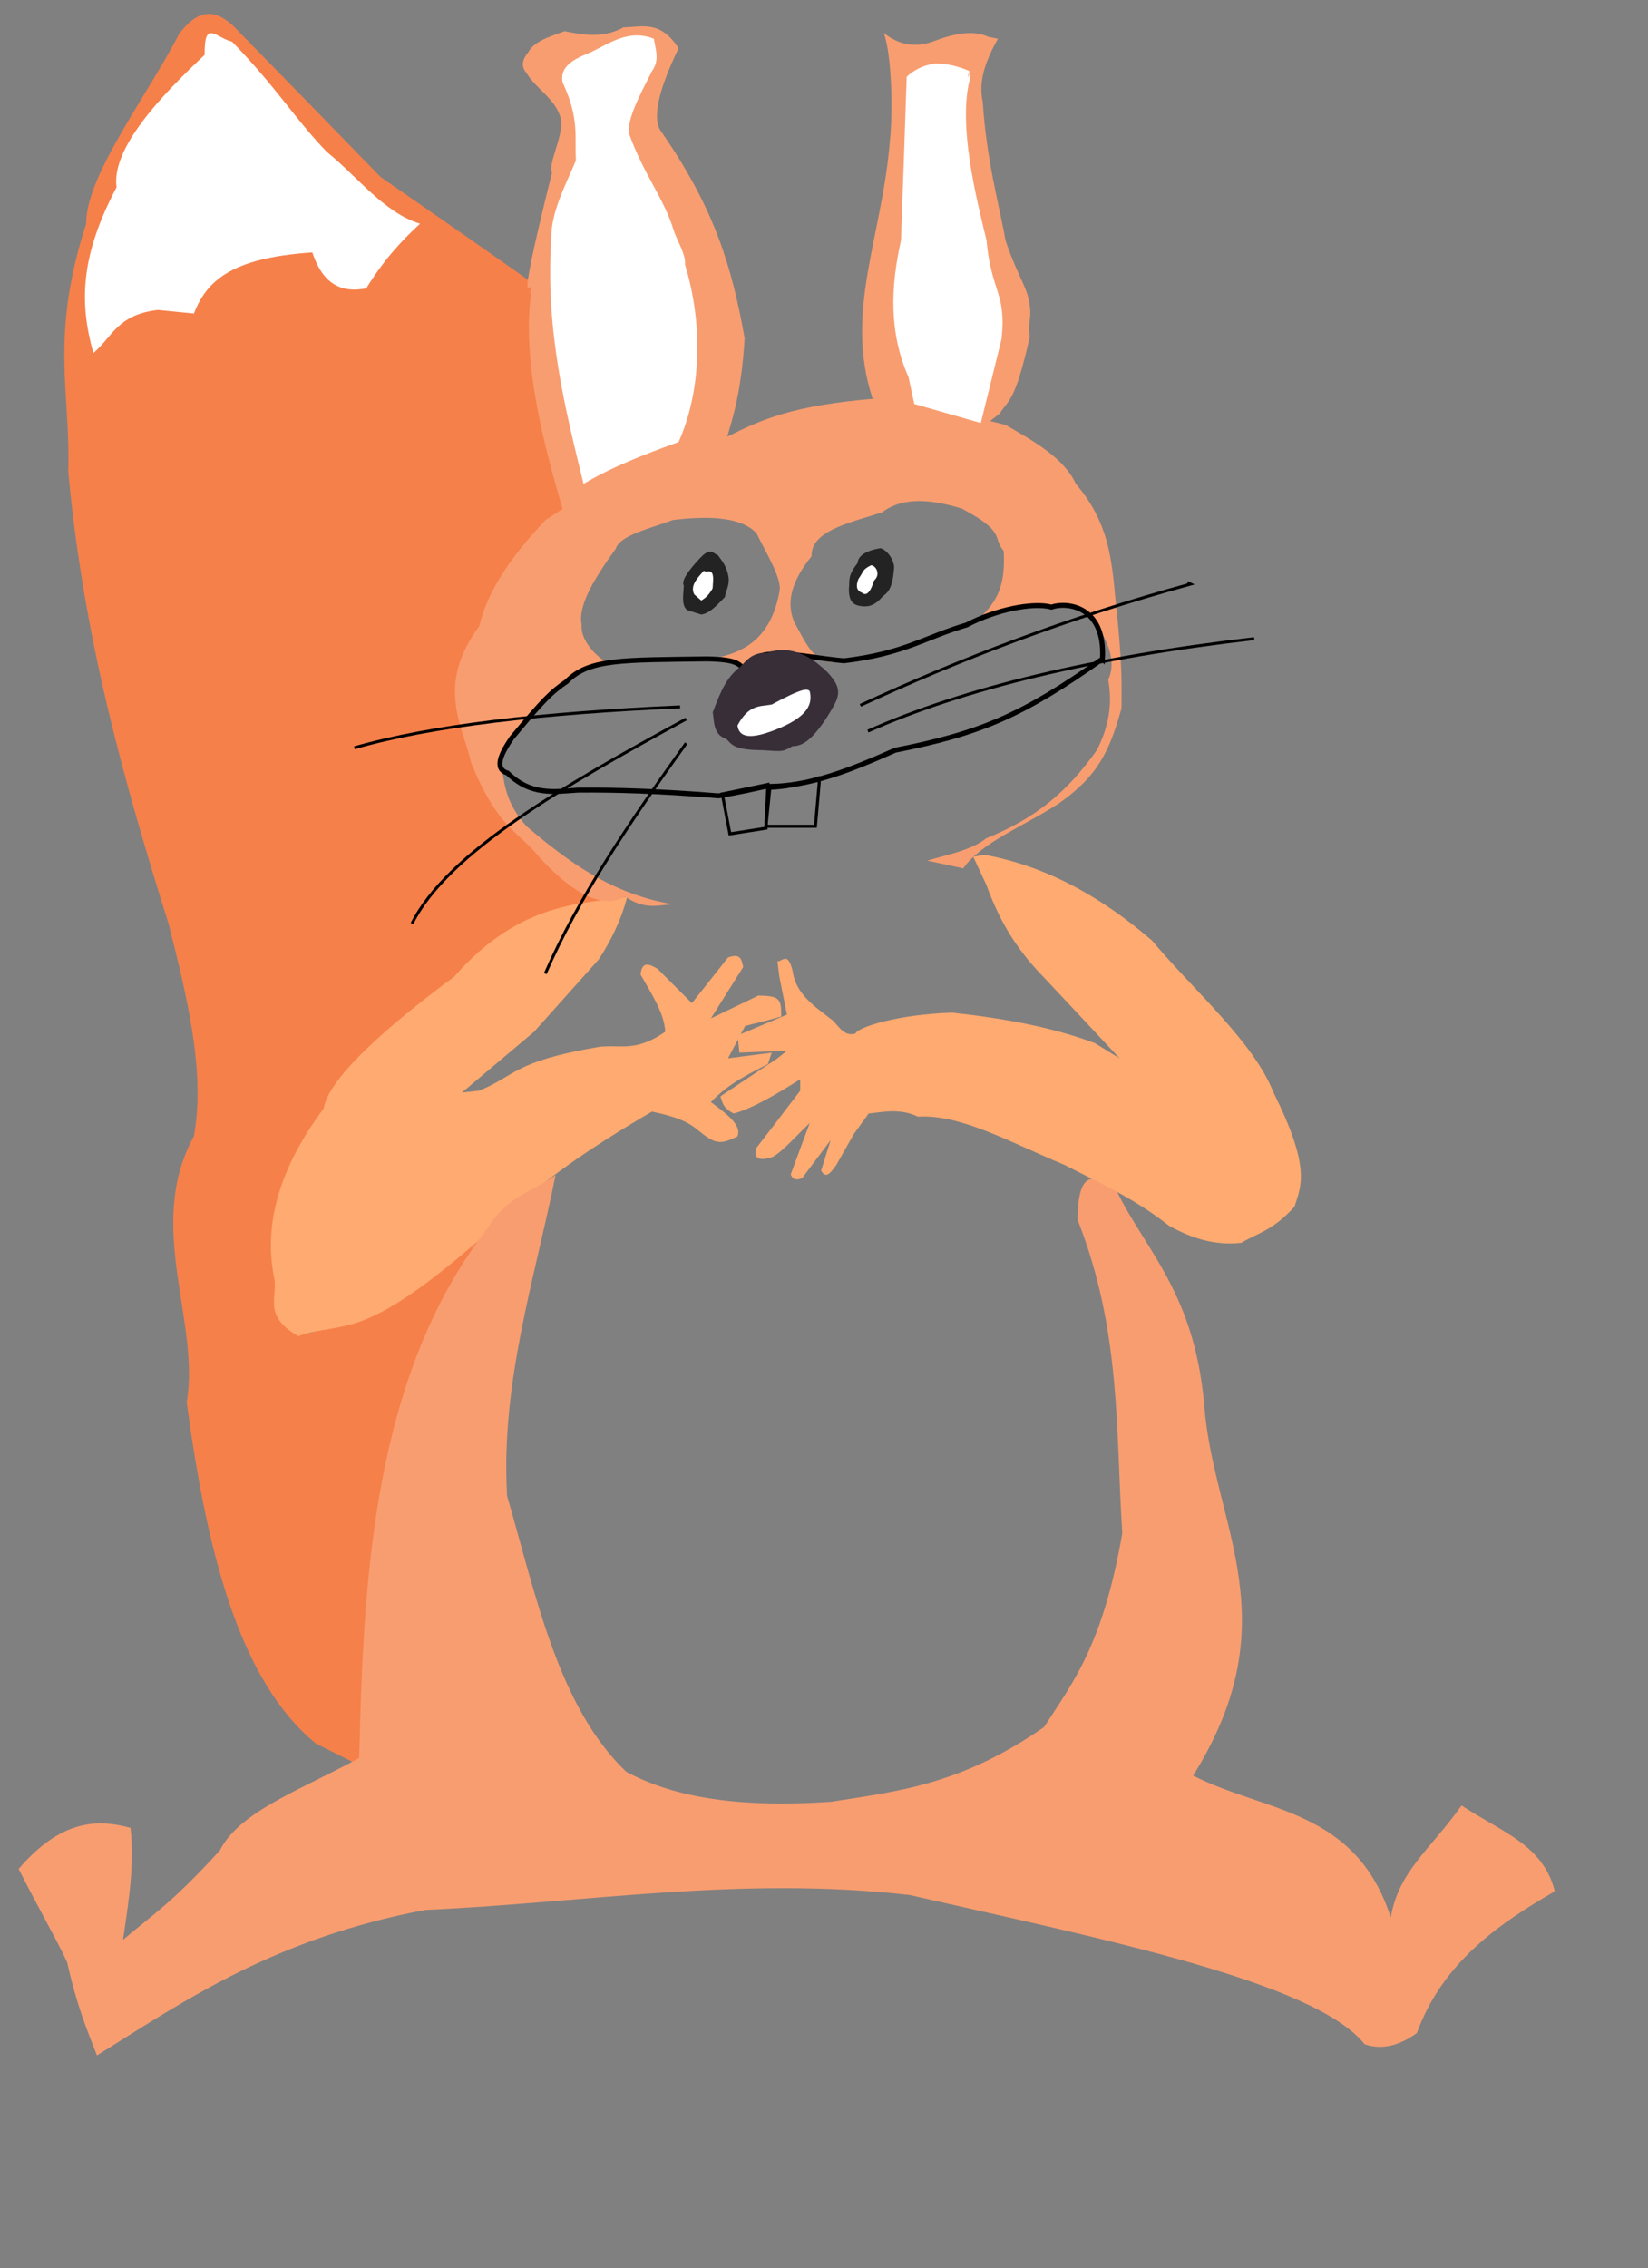 <?xml version="1.0" encoding="UTF-8" standalone="no"?>
<!-- Created with Inkscape (http://www.inkscape.org/) -->

<svg
   xmlns:dc="http://purl.org/dc/elements/1.1/"
   xmlns:cc="http://creativecommons.org/ns#"
   xmlns:rdf="http://www.w3.org/1999/02/22-rdf-syntax-ns#"
   xmlns:svg="http://www.w3.org/2000/svg"
   xmlns="http://www.w3.org/2000/svg"
   xmlns:sodipodi="http://sodipodi.sourceforge.net/DTD/sodipodi-0.dtd"
   xmlns:inkscape="http://www.inkscape.org/namespaces/inkscape"
   id="svg4715"
   version="1.1"
   inkscape:version="0.91 r13725"
   width="1700"
   height="2338"
   viewBox="0 0 1700 2338"
   sodipodi:docname="orav_vektor.svg">
  <rect x="0" y="0" width="1700" height="2338" fill="#808080" stroke="none"/>
  <defs
     id="defs4719" />
  <sodipodi:namedview
     pagecolor="#ffffff"
     bordercolor="#666666"
     borderopacity="1"
     objecttolerance="10"
     gridtolerance="10"
     guidetolerance="10"
     inkscape:pageopacity="0"
     inkscape:pageshadow="2"
     inkscape:window-width="1366"
     inkscape:window-height="705"
     id="namedview4717"
     showgrid="false"
     inkscape:zoom="0.94"
     inkscape:cx="739.57357"
     inkscape:cy="2795.0063"
     inkscape:window-x="-8"
     inkscape:window-y="-8"
     inkscape:window-maximized="1"
     inkscape:current-layer="layer10" />
  <g
     inkscape:groupmode="layer"
     id="layer2"
     inkscape:label="saba"
     style="display:inline">
    <path
       style="opacity:1;fill:#f6804a;fill-opacity:1;fill-rule:evenodd;stroke:none;stroke-width:1px;stroke-linecap:butt;stroke-linejoin:miter;stroke-opacity:1"
       d="M 185.185,34.296 C 150.446,101.049 88.588,181.36 88.889,230.593 50.978,347.516 73.076,404.43 70.37,486.148 c 16.172,173.951 58.334,321.913 103.704,466.667 19.294,76.39 37.929,152.561 25.926,218.519 -50.635,91.671 6.923,191.479 -7.407,274.074 20.603,153.046 53.924,287.015 133.333,351.852 l 51.852,25.926 c 30.488,-149.276 13.954,-293.612 66.667,-451.852 l 44.444,-70.37 16.42,-31.235 c -59.259,41.439 -131.234,93.019 -190.494,105.309 -24.668,-9.877 -29.509,-34.568 -29.63,-74.074 7.951,-45.334 3.244,-84.338 48.148,-148.148 49.631,-78.847 124.842,-140.64 203.704,-200 27.16,-6.432 65.432,-30.197 92.593,-18.519 C 576.112,905.098 533.772,864.722 500,815.778 478.318,775.037 480.885,734.296 477.778,693.556 498.931,629.69 529.243,586.842 560.16,542.505 l 25.025,-19.319 C 575.942,471.967 567.231,413.873 548.148,352.815 l 3.704,-59.259 C 512.784,265.864 461.272,229.877 392.593,182.444 347.538,136.156 299.345,86.727 244.444,30.593 219.065,3.693 201.115,13.948 185.185,34.296 Z"
       id="path5268"
       inkscape:connector-curvature="0"
       sodipodi:nodetypes="ccccccccccccccccccccccccc" />
    <path
       style="opacity:1;fill:#ffaa70;fill-opacity:1;fill-rule:evenodd;stroke:none;stroke-width:1px;stroke-linecap:butt;stroke-linejoin:miter;stroke-opacity:1"
       d="m 647.059,924.275 c -43.146,7.785 -108.944,3.101 -178.431,82.353 -64.455,47.813 -129.354,102.983 -134.768,136.035 -52.125,69.908 -59.813,127.041 -51.585,171.925 5.659,21.569 -12.904,41.137 25.451,62.706 51.151,-17.715 65.378,11.471 211.882,-121.647 36.778,-36.601 90.062,-73.203 152.941,-109.804 43.854,9.15 43.423,18.301 58.824,27.451 11.446,7.557 20.334,2.322 29.412,-1.961 4.634,-11.765 -11.736,-23.529 -27.451,-35.294 19.608,-20.367 39.216,-28.835 58.824,-39.216 l 3.922,-11.765 -45.098,5.882 17.647,-33.333 8.416,-2.215 c 11.924,-2.53 19.241,-5.059 28.839,-7.589 0.322,-19.36 -2.712,-21.088 -23.529,-21.569 l -49.02,23.529 33.333,-52.941 c -1.655,-6.842 -2.11,-14.883 -15.686,-9.804 l -37.255,47.059 -35.294,-35.294 c -8.588,-5.256 -16.359,-8.331 -17.647,5.882 11.142,19.608 24.318,39.216 25.49,58.824 -31.099,21.675 -46.929,12.812 -68.627,15.686 -88.706,15.033 -85.806,30.065 -123.529,45.098 l -17.647,1.961 74.51,-62.745 66.667,-74.51 c 13.327,-20.394 23.489,-41.844 29.412,-64.706 z"
       id="path5284"
       inkscape:connector-curvature="0"
       sodipodi:nodetypes="cccccccccccccccccccccccccccccc" />
  </g>
  <g
     inkscape:groupmode="layer"
     id="layer3"
     inkscape:label="sabaots">
    <path
       style="fill:#ffffff;fill-opacity:1;fill-rule:evenodd;stroke:none;stroke-width:1px;stroke-linecap:butt;stroke-linejoin:miter;stroke-opacity:1"
       d="m 433.333,230.593 c -18.519,17.028 -37.037,36.736 -55.556,66.667 -24.183,4.647 -44.337,-2.791 -55.556,-37.037 C 237.222,265.731 212.791,290.564 200,323.185 l -37.037,-3.704 c -42.223,4.814 -47.257,28.223 -66.667,44.444 -14.455,-51.678 -13.626,-99.713 23.942,-170.899 -5.64,-40.741 47.456,-95.767 90.873,-136.508 -0.355,-37.005 11.007,-18.005 28.365,-13.46 45.647,46.882 64.288,78.952 97.561,113.46 31.768,25.518 58.9,62.628 96.296,74.074 z"
       id="path5271"
       inkscape:connector-curvature="0"
       sodipodi:nodetypes="ccccccccccc" />
  </g>
  <g
     inkscape:groupmode="layer"
     id="layer5"
     inkscape:label="jalad">
    <path
       style="opacity:1;fill:#f89d70;fill-opacity:1;fill-rule:evenodd;stroke:none;stroke-width:1px;stroke-linecap:butt;stroke-linejoin:miter;stroke-opacity:1"
       d="m 573.077,1211.29 c -25.907,18.639 -48.757,21.015 -69.781,54.302 -118.767,152.831 -128.397,361.922 -132.775,546.47 -56.533,31.38 -123.448,54.694 -143.598,95.169 -48.582,53.642 -70.428,67.181 -100,92.308 5.599,-38.462 12.018,-76.923 7.692,-115.385 -33.703,-9.323 -71.635,-8.65 -115.385,42.308 21.723,43.068 40.207,74.615 50,96.154 10.256,45.688 20.513,69.597 30.769,96.154 94.445,-59.188 184.42,-120.611 338.462,-150 165.927,-7.348 324.969,-35.351 500,-15.385 197.354,45.054 417.902,89.323 469.231,153.846 16.084,5.477 33.785,2.869 53.846,-11.539 26.715,-73.354 85.367,-113.101 142.308,-146.154 -12.091,-47.922 -54.008,-60.575 -96.154,-88.461 -33.188,46.519 -64.809,67.651 -73.077,115.385 -36.273,-112.07 -130.347,-108.537 -203.846,-146.154 100.278,-160.776 21.424,-256.714 11.539,-380.769 -10.399,-123.933 -67.383,-165.799 -96.154,-234.615 -14.113,3.804 -34.058,-15.72 -34.615,42.308 45.325,115.177 39.219,217.497 46.154,323.077 -19.957,115.429 -50.922,153.799 -80.769,200 -86.945,60.311 -152.095,66.134 -219.231,76.923 -105.431,7.203 -167.392,-7.33 -211.538,-30.769 -69.645,-66.252 -92.611,-179.184 -123.077,-284.615 -6.709,-116.766 28.536,-223.181 50,-330.556 z"
       id="path5279"
       inkscape:connector-curvature="0"
       sodipodi:nodetypes="cccccccccccccccccccccccccc" />
  </g>
  <g
     inkscape:groupmode="layer"
     id="layer6"
     inkscape:label="vasak käsi" />
  <g
     inkscape:groupmode="layer"
     id="layer7"
     inkscape:label="parem käsi">
    <path
       style="opacity:1;fill:#ffaa70;fill-opacity:1;fill-rule:evenodd;stroke:none;stroke-width:1px;stroke-linecap:butt;stroke-linejoin:miter;stroke-opacity:1"
       d="m 1015.686,881.137 c 55.103,10.108 112.223,36.347 172.549,88.235 43.82,52.288 104.897,104.575 125.49,156.863 38.584,77.586 28.613,95.829 21.569,117.647 -22.343,24.545 -37.301,26.934 -54.902,37.255 -27.81,3.038 -51.906,-5.066 -74.51,-17.647 -35.948,-28.414 -71.895,-44.201 -107.843,-62.745 -54.623,-22.504 -106.662,-52.438 -151.198,-49.728 -18.905,-9.052 -37.017,-4.481 -50.763,-3.214 l -15.026,20.75 -18.308,32.191 c -5.229,7.096 -10.458,15.517 -15.686,5.882 l 9.804,-31.373 -29.412,39.216 c -6.635,2.762 -10.058,0.708 -11.765,-3.922 l 19.608,-52.941 c -13.672,12.966 -30.248,31.737 -39.216,35.294 -14.075,4.314 -18.894,0.695 -15.686,-9.804 8.677,-11.133 20.848,-26.926 45.098,-58.824 l 0,-11.765 c -24.752,15.518 -49.021,30.069 -68.627,35.294 -11.527,-5.882 -11.596,-11.765 -13.726,-17.647 l 58.824,-39.216 9.804,-7.843 -49.02,1.961 -1.961,-17.647 50.98,-21.569 -7.843,-39.216 -1.961,-15.686 c 5.229,0.49 10.458,-10.763 15.686,9.804 3.025,24.127 23.048,36.922 41.176,50.98 6.852,6.558 11.819,16.885 23.529,13.726 2.657,-6.915 45.319,-19.983 100,-21.569 53.671,5.806 103.82,15.135 147.059,31.372 l 25.49,15.686 c -27.249,-29.21 -53.978,-57.899 -86.275,-92.157 -25.99,-28.758 -40.599,-57.516 -50.98,-86.275 l -13.726,-29.412 z"
       id="path5287"
       inkscape:connector-curvature="0"
       sodipodi:nodetypes="ccccccccccccccccccccccccccccccccccccccc" />
  </g>
  <g
     inkscape:groupmode="layer"
     id="layer8"
     inkscape:label="kõrvad">
    <path
       style="opacity:1;fill:#f89d70;fill-opacity:1;fill-rule:evenodd;stroke:none;stroke-width:1px;stroke-linecap:butt;stroke-linejoin:miter;stroke-opacity:1"
       d="m 580.918,526.666 c 44.181,-1.522 113.668,-52.098 169.136,-76.193 3.308,-11.503 14.86,-43.598 18.072,-101.876 C 755.043,274.984 737.06,214.855 682.353,136.039 672.307,123.209 678.675,93.966 700,49.765 681.046,20.331 662.091,27.87 643.137,28.196 c -20.261,11.297 -40.523,8.009 -60.784,3.922 -7.359,3.27 -30.777,8.7 -37.255,21.569 -6.001,7.19 -8.261,14.379 -1.961,21.569 9.225,15.879 30.487,26.998 35.349,47.102 3.789,15.668 -13.966,47.772 -9.066,55.568 -43.28,173.47 -16.341,97.499 -22.572,124.163 -0.963,4.119 4.552,-9.364 1.215,-1.342 -10.2,71.04 13.138,158.655 32.855,225.921 z"
       id="path5290"
       inkscape:connector-curvature="0"
       sodipodi:nodetypes="cccccccccscscc" />
    <path
       style="fill:#ffffff;fill-opacity:1;fill-rule:evenodd;stroke:none;stroke-width:1px;stroke-linecap:butt;stroke-linejoin:miter;stroke-opacity:1"
       d="m 700,455.647 c -34.585,12.473 -68.606,25.511 -98.039,43.137 -19.444,-79.314 -39.36,-158.345 -33.333,-252.941 -0.268,-26.797 14.054,-53.595 25.49,-80.392 -1.562,-23.367 4.029,-42.534 -13.725,-80.392 -3.454,-17.087 12.334,-24.552 29.412,-31.373 20.241,-9.886 39.478,-23.787 64.706,-13.725 1.838,11.111 6.116,22.222 -1.961,33.333 C 660.094,97.937 646.305,123.47 649.02,138 c 14.556,41.01 36.066,66.805 45.762,98.906 2.766,9.159 13.366,26.649 11.769,35.554 19.927,65.377 15.713,133.496 -6.55,183.187 z"
       id="path5292"
       inkscape:connector-curvature="0"
       sodipodi:nodetypes="cccccccccscc" />
  </g>
  <g
     inkscape:groupmode="layer"
     id="layer9"
     inkscape:label="pea"
     style="display:inline">
    <path
       style="opacity:1;fill:#f89d70;fill-opacity:1;fill-rule:evenodd;stroke:none;stroke-width:1px;stroke-linecap:butt;stroke-linejoin:miter;stroke-opacity:1"
       d="m 645.098,924.275 c 20.126,13.972 33.806,8.608 49.02,7.843 -63.342,-10.528 -108.241,-44.111 -150.98,-80.392 -24.351,-27.329 -22.713,-48.162 -27.451,-70.588 15.645,-25.807 38.011,-53.294 74.51,-84.314 l 37.255,-13.725 c -4.777,-0.614 -29.175,-19.327 -27.451,-39.216 -4.139,-19.782 13.589,-48.311 35.294,-78.431 4.218,-13.651 35.117,-20.632 58.824,-29.412 40.647,-4.936 71.728,-2.219 86.275,13.725 11.256,22.537 27.023,48.081 23.529,60.784 -8.206,43.319 -31.776,59.752 -60.784,66.667 15.659,5.656 31.049,11.221 31.373,11.765 2.099,-10.715 12.304,-17.377 35.294,-17.647 44.154,9.067 56.657,9.091 64.706,7.843 -32.797,12.95 -42.128,-15.164 -54.902,-37.255 -8.105,-18.213 -5.546,-39.981 17.647,-68.627 -1.036,-25.841 38.467,-34.308 72.549,-45.098 21.485,-16.221 50.457,-13.726 82.353,-3.922 45.76,24.185 31.188,29.157 43.2,43.7 2.313,41.453 -10.334,54.898 -27.514,71.986 l 25.373,-9.77 4.178,-0.034 c 16.088,-11.212 61.069,-5.918 82.214,-1.961 21.421,26.446 33.367,51.313 23.529,72.549 4.518,24.183 0.842,48.366 -11.765,72.549 -30.457,43.017 -62.774,70.061 -114.103,90.878 -15.455,12.222 -38.373,16.326 -60.784,22.973 l 37.093,7.969 c 19.284,-27.341 64.609,-44.473 98.579,-66.919 41.097,-28.643 52.606,-54.988 64.706,-98.039 0.013,-22.147 1.05,-38.144 -3.921,-90.196 -5.945,-47.059 -2.597,-94.118 -43.137,-141.176 -12.503,-26.835 -42.633,-43.532 -72.549,-60.784 -52.984,-13.768 -83.975,-18.309 -132.165,-27.284 -88.255,6.936 -121.106,22.629 -154.109,39.049 -96.16,17.62 -136.686,53.784 -188.235,86.275 -35.072,37.255 -59.43,72.071 -68.364,109.326 -44.763,61.257 -17.867,100.225 -8.106,141.655 24.731,59.942 42.906,67.434 62.745,88.235 50.966,59.202 79.554,57.92 96.078,49.02 z"
       id="path5299"
       inkscape:connector-curvature="0"
       sodipodi:nodetypes="cccccccccccccccccccccccccccccccccccccccccc" />
    <path
       style="display:inline;fill:none;fill-rule:evenodd;stroke:#000000;stroke-width:5.1;stroke-linecap:butt;stroke-linejoin:miter;stroke-miterlimit:4;stroke-dasharray:none;stroke-opacity:1"
       d="m 1137.255,679.176 c -83.122,58.84 -126.435,76.802 -213.725,94.118 -44.444,19.6 -88.889,38.165 -133.333,37.255 -32.139,7.218 -36.091,7.389 -49.02,9.804 -59.864,-4.835 -106.103,-6.264 -145.098,-5.882 -24.183,1.562 -48.366,5.998 -72.549,-17.647 -15.077,-4.427 -5.432,-21.805 4.399,-36.195 33.171,-39.901 40.52,-47.032 56.592,-58.104 23.06,-23.68 58.196,-22.085 144.892,-23.348 32.542,0.688 31.891,5.395 40.435,12.083 5.734,-28.773 57.684,-13.89 100.742,-10.122 62.411,-7.437 83.975,-24.49 126.471,-36.905 29.748,-15.706 68.307,-23.611 87.605,-18.417 15.062,-5.353 55.667,-1.906 52.591,53.361 z"
       id="path5301"
       inkscape:connector-curvature="0"
       sodipodi:nodetypes="cccccccccccccc" />
  </g>
  <path
     style="opacity:1;fill:#f89d70;fill-opacity:1;fill-rule:evenodd;stroke:none;stroke-width:1px;stroke-linecap:butt;stroke-linejoin:miter;stroke-opacity:1"
     d="m 1031.372,426.235 -17.647,13.725 L 900,410.549 c -29.311,-89.568 10.105,-166.53 17.981,-265.394 2.932,-27.568 2.454,-85.698 -6.216,-111.076 17.647,13.945 35.294,14.781 52.941,7.843 C 985.053,34.474 1004.17,30.72 1019.608,38 l 9.804,1.961 c -17.519,30.786 -18.931,49.493 -15.686,64.706 3.925,61.386 17.134,106.817 23.529,143.137 9.406,28.699 20.022,45.625 23.132,57.802 5.917,23.166 -1.396,26.358 1.941,41.169 -15.532,69.832 -22.652,65.243 -30.956,79.461 z"
     id="path5294"
     inkscape:connector-curvature="0"
     sodipodi:nodetypes="ccccccccccscc" />
  <path
     style="fill:#ffffff;fill-opacity:1;fill-rule:evenodd;stroke:none;stroke-width:1px;stroke-linecap:butt;stroke-linejoin:miter;stroke-opacity:1"
     d="m 935.294,79.176 c -1.961,57.734 -3.922,115.946 -5.882,168.627 -10.449,47.059 -12.904,94.118 7.843,141.176 l 5.882,27.451 68.627,19.608 21.339,-86.525 c 5.307,-48 -10.762,-48.71 -15.457,-101.71 -10.392,-42.889 -30.304,-120.895 -16.583,-168.607 -3.276,-11.103 -2.932,10.344 -1.064,-5.903 -11.765,-5.229 -23.529,-7.843 -35.294,-7.843 -12.666,1.713 -21.964,6.794 -29.412,13.725 z"
     id="path5296"
     inkscape:connector-curvature="0"
     sodipodi:nodetypes="ccccccccccc" />
  <path
     style="fill:none;fill-rule:evenodd;stroke:#000000;stroke-width:3.1;stroke-linecap:butt;stroke-linejoin:miter;stroke-opacity:1;stroke-miterlimit:4;stroke-dasharray:none"
     d="m 792.157,808.588 -1.961,37.255 0,7.843 -37.255,5.882 -7.843,-41.176 z"
     id="path5303"
     inkscape:connector-curvature="0" />
  <path
     style="fill:none;fill-rule:evenodd;stroke:#000000;stroke-width:3.1;stroke-linecap:butt;stroke-linejoin:miter;stroke-miterlimit:4;stroke-dasharray:none;stroke-opacity:1"
     d="m 844.368,801.976 c -23.428,8.357 -33.624,9.6 -50.25,10.701 l -3.922,39.049 50.98,0 3.922,-45.098 z"
     id="path5305"
     inkscape:connector-curvature="0"
     sodipodi:nodetypes="cccccc" />
  <a
     id="a5343" />
  <path
     style="fill:#000000;fill-rule:evenodd;stroke:#000000;stroke-width:3;stroke-linecap:butt;stroke-linejoin:miter;stroke-opacity:1;fill-opacity:0;stroke-miterlimit:4;stroke-dasharray:none"
     d="m 895.312,753.625 c 99.601,-44.225 232.17,-76.087 398.438,-95.312"
     id="path5325"
     inkscape:connector-curvature="0"
     sodipodi:nodetypes="cc" />
  <path
     style="fill:#000000;fill-opacity:0;fill-rule:evenodd;stroke:#000000;stroke-width:3;stroke-linecap:butt;stroke-linejoin:miter;stroke-miterlimit:4;stroke-dasharray:none;stroke-opacity:1"
     d="m 887.5,727.062 c 102.194,-47.34 213.474,-90.138 340.625,-125 L 1225,600.5"
     id="path5327"
     inkscape:connector-curvature="0"
     sodipodi:nodetypes="ccc" />
  <path
     style="fill:none;fill-rule:evenodd;stroke:#000000;stroke-width:3;stroke-linecap:butt;stroke-linejoin:miter;stroke-miterlimit:4;stroke-dasharray:none;stroke-opacity:1"
     d="M 707.812,766.125 C 649.847,846.88 595.747,926.99 562.5,1003.625 l 0,0"
     id="path5329"
     inkscape:connector-curvature="0"
     sodipodi:nodetypes="ccc" />
  <path
     style="fill:none;fill-rule:evenodd;stroke:#000000;stroke-width:3;stroke-linecap:butt;stroke-linejoin:miter;stroke-opacity:1;stroke-miterlimit:4;stroke-dasharray:none"
     d="M 707.812,741.125 C 581.289,809.971 461.449,879.122 425,952.062 l 0,0"
     id="path5331"
     inkscape:connector-curvature="0"
     sodipodi:nodetypes="ccc" />
  <path
     style="fill:none;fill-rule:evenodd;stroke:#000000;stroke-width:3;stroke-linecap:butt;stroke-linejoin:miter;stroke-opacity:1;stroke-miterlimit:4;stroke-dasharray:none"
     d="m 701.562,728.625 c -141.569,6.172 -256.832,19.359 -335.938,42.188 l 0,0"
     id="path5333"
     inkscape:connector-curvature="0"
     sodipodi:nodetypes="ccc" />
  <g
     inkscape:groupmode="layer"
     id="layer10"
     inkscape:label="nägu"
     style="display:inline">
    <path
       style="fill:none;fill-rule:evenodd;stroke:none;stroke-width:1px;stroke-linecap:butt;stroke-linejoin:miter;stroke-opacity:1"
       d="m 861.905,545.529 c -12.97,-6.868 -44.64,44.893 -43.533,68.179 -8.299,32.808 4.25,55.954 34.266,62.42 38.787,0.843 88.936,-2.927 123.037,-25.515 31.689,-13.561 52.995,-22.25 63.063,-43.018 0.599,-12.312 22.436,-18.672 6.725,-30.985 7.521,-26.306 -32.019,-45.011 -63.288,-52.124 -57.439,-16.931 -94.287,10.981 -120.27,21.042 z"
       id="path5313"
       inkscape:connector-curvature="0"
       sodipodi:nodetypes="cccccccc" />
    <path
       style="fill:none;fill-rule:evenodd;stroke:none;stroke-width:1px;stroke-linecap:butt;stroke-linejoin:miter;stroke-opacity:1"
       d="m 679.279,542.505 c -48.336,16.216 -59.269,34.813 -60.586,51.03 -32.913,32.364 -13.275,37.08 -15.09,51.673 9.62,23.742 21.622,29.645 32.432,37.838 35.435,-0.972 70.871,-2.933 106.306,-6.306 26.756,-8.393 52.179,-22.382 52.831,-45.013 15.128,-26.783 6.106,-39.11 -2.381,-54.086 -11.394,-42.603 -36.437,-46.46 -64.286,-44.402 -23.019,-2.941 -38.06,5.096 -49.228,9.266 z"
       id="path5311"
       inkscape:connector-curvature="0"
       sodipodi:nodetypes="ccccccccc" />
    <a
       style=""
       id="a5376" />
    <path
       sodipodi:nodetypes="cccccccccc"
       inkscape:connector-curvature="0"
       id="path5307"
       d="m 817.507,769.162 c -10.152,5.977 -9.977,5.477 -31.232,4.132 -30.745,-0.256 -31.429,-6.525 -37.255,-11.765 -12.954,-4.123 -12.244,-16.445 -13.725,-27.451 9.722,-26.007 15.266,-35.569 26.595,-45.536 4.397,-1.624 11.013,-16.854 28.695,-15.393 39.465,-14.974 70.187,30.303 56.913,14.01 19.399,17.475 19.822,26.789 13.288,39.076 -7.19,13.096 -14.379,23.505 -21.569,31.373 -5.33,5.532 -11.897,11.513 -21.709,11.555 z"
       style="display:inline;fill:#382e38;fill-opacity:0.997;fill-rule:evenodd;stroke:none;stroke-width:1px;stroke-linecap:butt;stroke-linejoin:miter;stroke-opacity:1" />
  </g>
  <g
     inkscape:groupmode="layer"
     id="layer11"
     inkscape:label="silmad">
    <path
       style="display:inline;fill:#000000;fill-opacity:0.728;fill-rule:evenodd;stroke:none;stroke-width:1px;stroke-linecap:butt;stroke-linejoin:miter;stroke-opacity:1"
       d="m 884.685,580.342 c -11.189,14.331 -7.737,18.429 -9.009,26.126 -0.069,8.76 1.376,16.385 10.811,18.018 6.956,1.257 14.105,1.545 23.423,-9.009 3.417,-3.815 10.615,-4.612 12.295,-29.323 1.096,-6 -5.564,-18.792 -13.92,-21.056 -14.877,2.258 -23.254,7.973 -23.6,15.245 z"
       id="path5319"
       inkscape:connector-curvature="0"
       sodipodi:nodetypes="ccccccc" />
    <path
       style="display:inline;fill:#000000;fill-opacity:0.729;fill-rule:evenodd;stroke:none;stroke-width:1px;stroke-linecap:butt;stroke-linejoin:miter;stroke-opacity:1"
       d="m 721.622,575.838 c -11.377,12.295 -19.168,22.797 -16.216,27.928 -0.408,9.481 -2.781,20.272 3.604,25.225 l 14.414,4.505 c 8.136,-1.312 13.787,-7.098 24.324,-18.018 0.899,-5.907 5.325,-13.265 3.604,-21.622 -1.932,-10.55 -6.582,-15.665 -10.811,-21.622 -4.455,-1.3 -6.5,-7.42 -15.315,0 z"
       id="path5315"
       inkscape:connector-curvature="0"
       sodipodi:nodetypes="ccccccccc" />
  </g>
  <g
     inkscape:groupmode="layer"
     id="layer13"
     inkscape:label="iirised">
    <path
       style="display:inline;fill:#ffffff;fill-opacity:1;fill-rule:evenodd;stroke:none;stroke-width:1px;stroke-linecap:butt;stroke-linejoin:miter;stroke-opacity:1"
       d="m 898.534,582.709 c -9.365,4.72 -7.1,5.749 -12.99,14.064 -1.9,5.055 -3.532,11.414 3.645,14.2 3.904,3.495 8.494,0.709 12.398,-12.439 7.879,-7.26 0.848,-16.17 -3.053,-15.824 z"
       id="path5321"
       inkscape:connector-curvature="0"
       sodipodi:nodetypes="ccccc" />
    <path
       style="display:inline;fill:#ffffff;fill-opacity:1;fill-rule:evenodd;stroke:none;stroke-width:1px;stroke-linecap:butt;stroke-linejoin:miter;stroke-opacity:1"
       d="m 725.953,588.45 c -7.58,8.315 -14.149,16.01 -9.737,24.324 l 7.207,6.306 c 4.204,-2.685 7.508,-5.122 11.712,-12.613 0.519,-8.982 2.402,-19.669 -6.306,-17.117 z"
       id="path5317"
       inkscape:connector-curvature="0"
       sodipodi:nodetypes="cccccc" />
    <path
       sodipodi:nodetypes="ccccc"
       inkscape:connector-curvature="0"
       id="path5309"
       d="m 835.294,712.51 c 2.911,12.418 -1.176,24.837 -29.412,37.255 -32.766,14.124 -43.584,9.958 -45.098,-1.961 11.765,-22.041 23.529,-19.355 35.294,-21.569 33.042,-17.888 36.946,-16.352 39.216,-13.725 z"
       style="display:inline;fill:#ffffff;fill-opacity:1;fill-rule:evenodd;stroke:none;stroke-width:1px;stroke-linecap:butt;stroke-linejoin:miter;stroke-opacity:1" />
  </g>
</svg>
